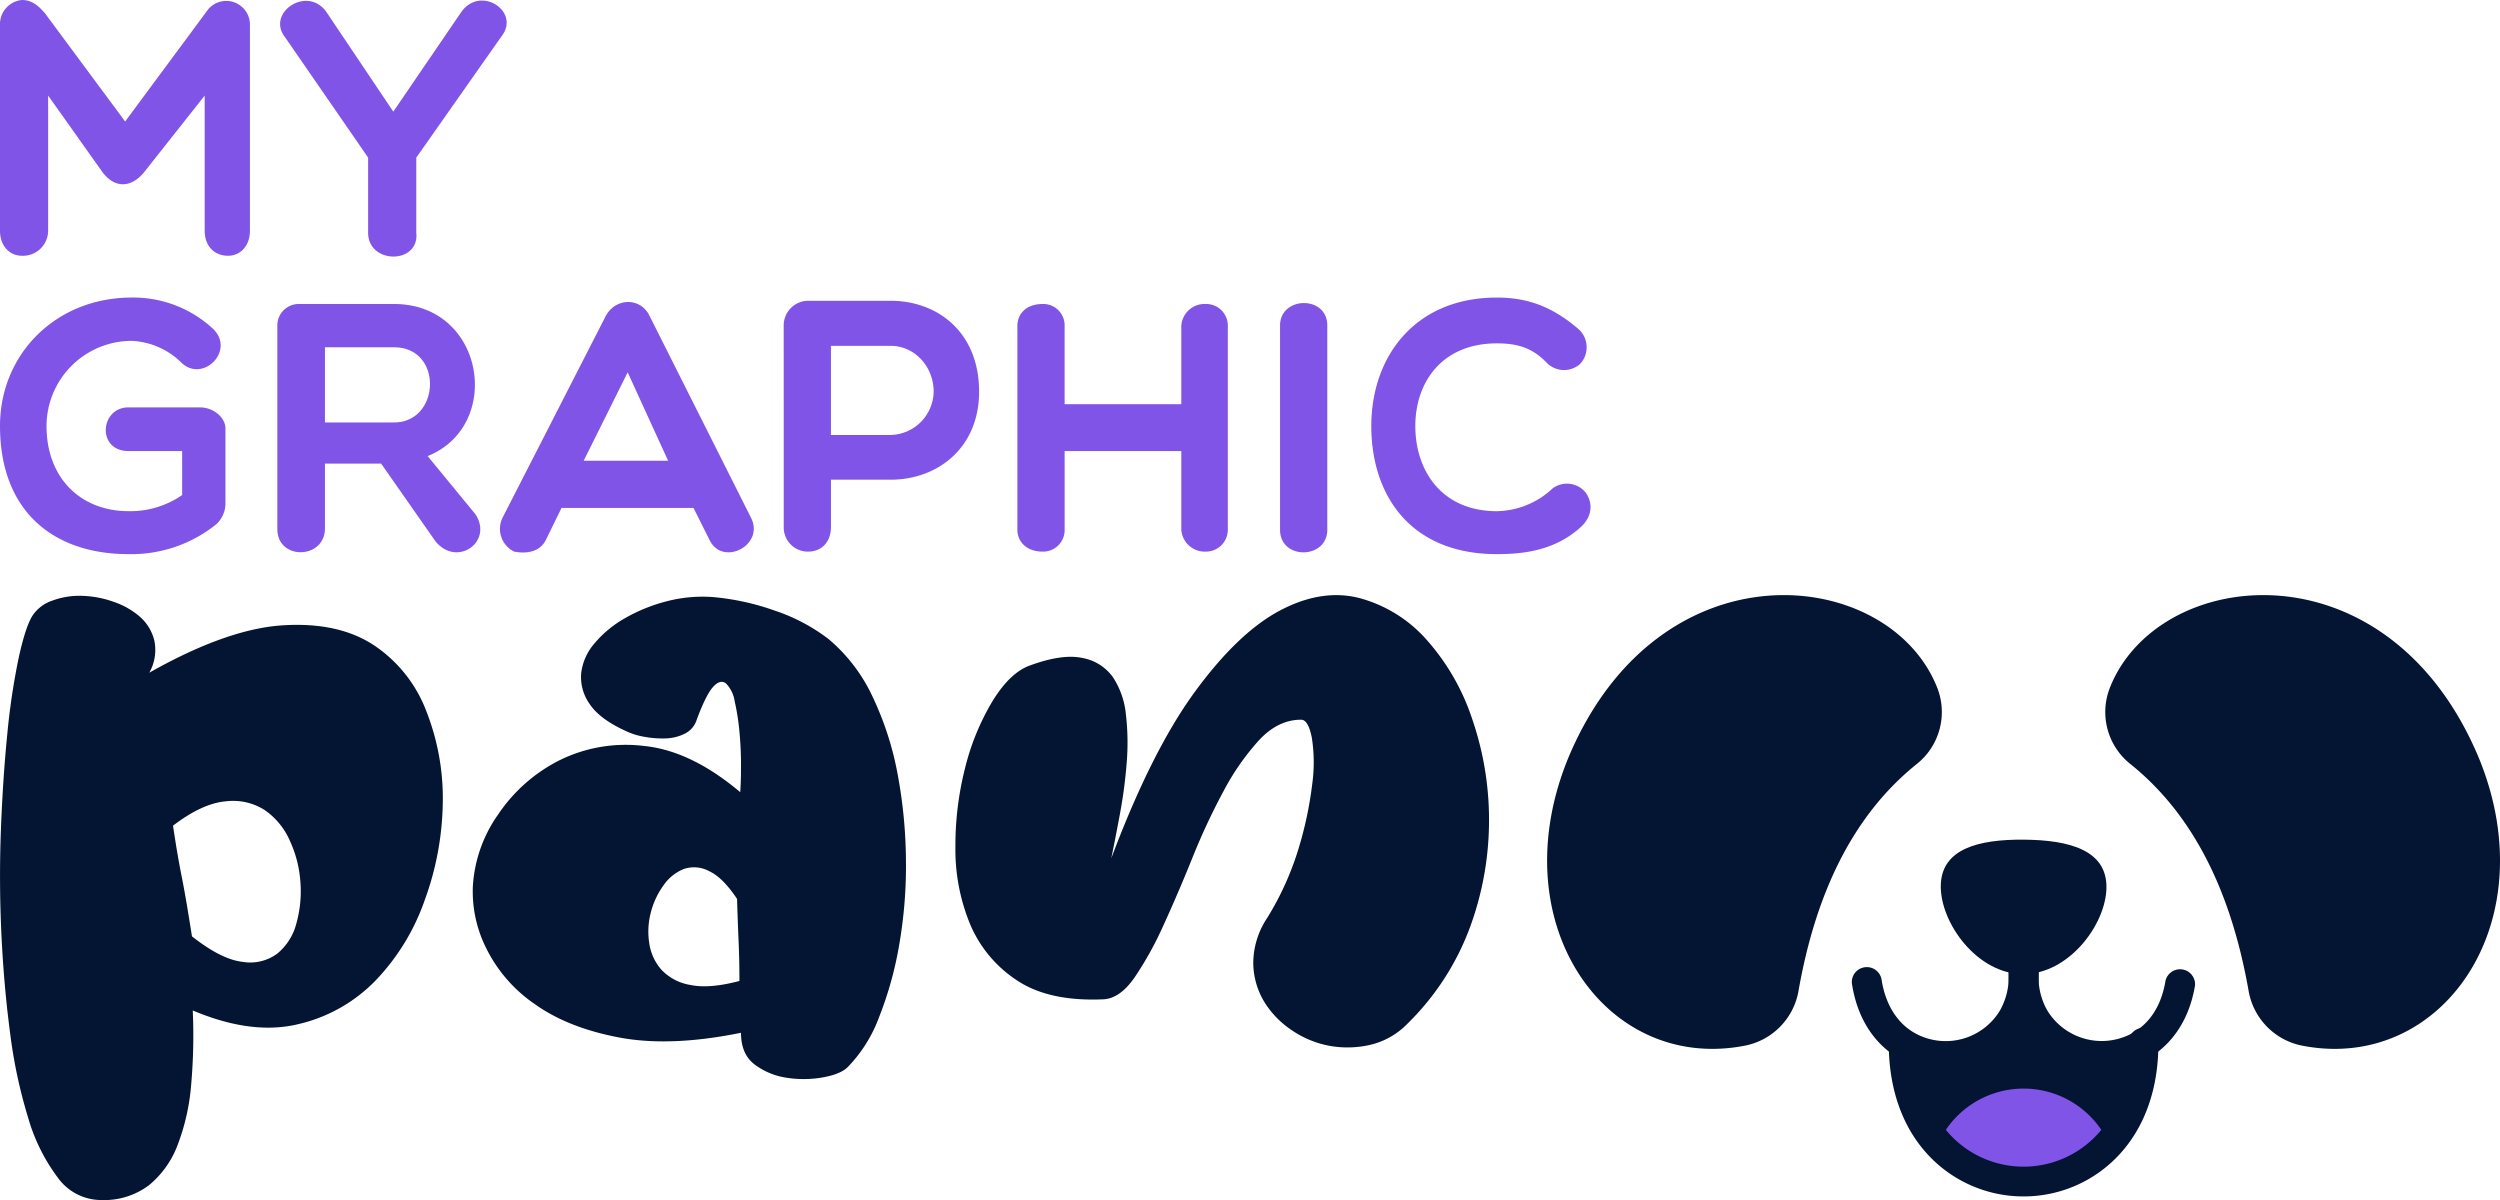 <svg xmlns="http://www.w3.org/2000/svg" xmlns:xlink="http://www.w3.org/1999/xlink" width="500" height="240" viewBox="0 0 500 240">
  <defs>
    <clipPath id="clip-mgplogo">
      <rect width="500" height="240"/>
    </clipPath>
  </defs>
  <g id="mgplogo" clip-path="url(#clip-mgplogo)">
    <g id="Group_532" data-name="Group 532" transform="translate(1354 175)">
      <path id="Path_582" data-name="Path 582" d="M19.833-197.888a10.7,10.7,0,0,1-8.623-4.461A36.995,36.995,0,0,1,5.277-214.3a100.059,100.059,0,0,1-3.639-17.126Q.372-241.062-.1-251.417t-.079-20.631q.4-10.275,1.266-18.958A139.177,139.177,0,0,1,3.3-305.982q1.345-6.293,2.769-8.682a7.657,7.657,0,0,1,4.035-3.107,15.663,15.663,0,0,1,5.933-.956,20.513,20.513,0,0,1,6.329,1.2,15.619,15.619,0,0,1,5.3,3.027,9.251,9.251,0,0,1,2.848,4.779,9.219,9.219,0,0,1-1.028,6.373q15.506-8.762,26.661-9.479t18.275,3.983a27.6,27.6,0,0,1,10.522,13.3,47.459,47.459,0,0,1,3.244,18.4,59.011,59.011,0,0,1-3.639,19.356,44.2,44.2,0,0,1-9.889,16.09,31.4,31.4,0,0,1-15.585,8.683Q49.9-230.866,38.187-235.8a112.835,112.835,0,0,1-.316,14.816,43.38,43.38,0,0,1-2.69,12.028,19.075,19.075,0,0,1-5.775,8.125A14.946,14.946,0,0,1,19.833-197.888Zm18.2-52.733q5.854,4.62,10.126,5.1a9.094,9.094,0,0,0,6.962-1.673,11.5,11.5,0,0,0,3.8-6.054,23.843,23.843,0,0,0,.791-8.285,23.436,23.436,0,0,0-2.136-8.284,14.538,14.538,0,0,0-4.984-6.054,11.753,11.753,0,0,0-7.832-1.752q-4.668.4-10.522,4.859.475,3.186.87,5.5t.87,4.7q.475,2.39.949,5.178T38.029-250.621ZM147.68-279.456q.158-2.071.158-5.417t-.316-6.691a45.579,45.579,0,0,0-.949-6.054,6.42,6.42,0,0,0-1.74-3.585q-1.108-.877-2.532.637t-3.323,6.611a4.615,4.615,0,0,1-2.373,2.788,9.126,9.126,0,0,1-3.8.956,19.783,19.783,0,0,1-4.272-.319,13.926,13.926,0,0,1-3.8-1.194q-5.221-2.39-7.2-5.417a9.3,9.3,0,0,1-1.661-6.133,11.1,11.1,0,0,1,2.69-5.974,22.266,22.266,0,0,1,6.092-5.019,33.482,33.482,0,0,1,8.228-3.345,28.459,28.459,0,0,1,9.256-.876,49.8,49.8,0,0,1,12.421,2.708,36.828,36.828,0,0,1,10.838,5.736,33.619,33.619,0,0,1,8.782,11.55,62.339,62.339,0,0,1,4.984,15.454,97.063,97.063,0,0,1,1.661,17.206,92.052,92.052,0,0,1-1.345,16.887,72.187,72.187,0,0,1-4.035,14.5,28.453,28.453,0,0,1-6.25,9.957q-1.424,1.434-4.984,2.071a21.824,21.824,0,0,1-7.2.08,14.081,14.081,0,0,1-6.408-2.628q-2.769-2.072-2.769-6.373-14.082,2.868-24.288.956T106.7-237a29.188,29.188,0,0,1-9.731-11.072A25.291,25.291,0,0,1,94.2-260.5,27.681,27.681,0,0,1,99.263-275a32.241,32.241,0,0,1,12.262-10.833,29.918,29.918,0,0,1,16.93-2.868Q137.87-287.741,147.68-279.456Zm-.633,21.348q-2.848-4.3-5.617-5.576a6.362,6.362,0,0,0-5.063-.4,9,9,0,0,0-4.035,3.266A15.954,15.954,0,0,0,129.8-255.4a15.03,15.03,0,0,0-.316,6.134,10.177,10.177,0,0,0,2.452,5.337,10.268,10.268,0,0,0,5.775,3.027q3.8.8,9.81-.8,0-4.142-.158-7.726T147.047-258.109Zm58.544-46.678q6.487-2.39,10.522-1.513a9.556,9.556,0,0,1,6.092,3.823,16.353,16.353,0,0,1,2.611,7.488,48.563,48.563,0,0,1,.158,9.638,96.374,96.374,0,0,1-1.345,10.2q-.949,5.1-1.74,8.922,8.07-21.507,16.772-33.376t17.088-16.25q8.386-4.381,15.9-2.39a27.383,27.383,0,0,1,13.291,8.284,44.989,44.989,0,0,1,9.1,15.772,61.89,61.89,0,0,1,3.4,20.153,61.94,61.94,0,0,1-3.718,21.348,52.371,52.371,0,0,1-12.5,19.436,15.27,15.27,0,0,1-7.437,4.3,20.107,20.107,0,0,1-8.149.239,19.7,19.7,0,0,1-7.595-3.107,18.367,18.367,0,0,1-5.617-5.815,15.278,15.278,0,0,1-2.136-7.727,16.429,16.429,0,0,1,2.769-8.922,58.8,58.8,0,0,0,6.329-14.02,74.946,74.946,0,0,0,2.69-12.745,31.619,31.619,0,0,0-.079-9.32q-.712-3.584-2.136-3.584-4.589,0-8.386,4.062a49.144,49.144,0,0,0-7.12,10.2,131.384,131.384,0,0,0-6.25,13.382q-2.927,7.249-5.775,13.462a68.6,68.6,0,0,1-5.775,10.435q-2.927,4.221-6.25,4.381-10.918.478-17.326-3.823a25.018,25.018,0,0,1-9.335-11.232,39.127,39.127,0,0,1-2.927-15.373,63.085,63.085,0,0,1,1.978-16.011,48.466,48.466,0,0,1,5.459-13.223Q201.635-303.353,205.59-304.787Z" transform="translate(-1353.635 262.894)" fill="#041433"/>
      <path id="Path_576" data-name="Path 576" d="M425.944,507.71c-12.823,10.264-20.3,25.886-23.738,45.548a13.511,13.511,0,0,1-10.837,10.861c-27.8,5.329-48.944-24.7-35.018-57.981,18.329-43.07,64.112-37.875,73.63-13.6A13.279,13.279,0,0,1,425.944,507.71Z" transform="translate(-1396.525 -529.961)" fill="#041433"/>
      <path id="Path_577" data-name="Path 577" d="M1064.912,507.71c12.822,10.264,20.294,25.886,23.736,45.548a13.512,13.512,0,0,0,10.836,10.861c27.8,5.329,48.946-24.7,35.018-57.981-18.328-43.07-64.109-37.875-73.63-13.6A13.272,13.272,0,0,0,1064.912,507.71Z" transform="translate(-1992.905 -529.961)" fill="#041433"/>
      <path id="Path_578" data-name="Path 578" d="M884.424,801.452c-.073,7.423-7.577,17.416-16.729,17.336s-16.476-10.211-16.407-17.63,7.5-9.342,16.654-9.261S884.491,794.03,884.424,801.452Z" transform="translate(-1817.133 -798.966)" fill="#041433"/>
      <path id="Path_579" data-name="Path 579" d="M757.183,948.232a18.561,18.561,0,0,1-7.675-1.651c-5.881-2.664-9.775-8.15-10.965-15.432a2.966,2.966,0,0,1,.976-2.933,3,3,0,0,1,4.926,1.981c.859,5.264,3.538,9.161,7.544,10.971a12.687,12.687,0,0,0,16.051-4.9,13.523,13.523,0,0,0,1.8-7.015,19.765,19.765,0,0,0-.266-3.134,2.969,2.969,0,0,1,.98-2.933,3,3,0,0,1,4.923,1.992,25.745,25.745,0,0,1,.34,4.075,19.355,19.355,0,0,1-2.621,10.031A18.564,18.564,0,0,1,757.183,948.232Z" transform="translate(-1722.1 -909.081)" fill="#041433"/>
      <path id="Path_574" data-name="Path 574" d="M955.979,948.3a18.466,18.466,0,0,1-15.934-8.971,19.314,19.314,0,0,1-2.625-10.03,25.658,25.658,0,0,1,.341-4.075,2.978,2.978,0,0,1,1.853-2.481,3.009,3.009,0,0,1,3.069.489,2.968,2.968,0,0,1,.98,2.932,19.923,19.923,0,0,0-.266,3.135,13.439,13.439,0,0,0,1.8,7.009,12.756,12.756,0,0,0,16.328,4.772c2.724-1.324,6.2-4.28,7.267-10.841a3,3,0,0,1,5.9.953c-1.156,7.075-4.9,12.482-10.539,15.226A18.632,18.632,0,0,1,955.979,948.3Z" transform="translate(-1889.686 -909.123)" fill="#041433"/>
      <path id="Path_580" data-name="Path 580" d="M858.249,1020.527s-.414,14.393-5.939,19.187c-9.216-13.4-26.849-13.4-36.065,0L811.43,1028v-7.471l.779-1.591c6.961,3.672,15.822.889,19.866-7.1,1.487.011,2.974.011,4.415.011,4.117,8.115,13.211,10.85,20.211,6.887C857.622,1019.791,858.249,1020.527,858.249,1020.527Z" transform="translate(-1783.562 -984.44)" fill="#041433"/>
      <path id="Path_581" data-name="Path 581" d="M882.074,1120.564a23.1,23.1,0,0,1-34.2,0,18.774,18.774,0,0,1,34.2,0Z" transform="translate(-1814.257 -1066.824)" fill="#8054e7"/>
      <path id="Path_575" data-name="Path 575" d="M812.31,1065.729a26.03,26.03,0,0,1-19.329-8.562c-4.99-5.5-7.631-13.1-7.631-21.973a3,3,0,0,1,5.979,0c0,7.376,2.11,13.6,6.1,18a20.105,20.105,0,0,0,29.756,0c4-4.41,6.107-10.635,6.107-18.01a2.972,2.972,0,0,1,1.431-2.749,3.009,3.009,0,0,1,3.114,0,2.972,2.972,0,0,1,1.432,2.749c0,8.87-2.641,16.47-7.637,21.981A26.025,26.025,0,0,1,812.31,1065.729Z" transform="translate(-1761.592 -1001.443)" fill="#041433"/>
      <path id="Path_584" data-name="Path 584" d="M76.384-362.552V-377.8c0-2.219-2.433-4.223-5.081-4.223H56.989c-5.726,0-6.37,8.732,0,8.732H67.724v8.8a18.209,18.209,0,0,1-10.735,3.221c-9.376,0-16.39-6.441-16.39-17.033A17.064,17.064,0,0,1,57.633-395.33a15.118,15.118,0,0,1,10.091,4.509c4.294,3.793,10.592-2.576,6.227-6.871a23.446,23.446,0,0,0-16.318-6.3c-15.1,0-26.338,11.236-26.338,25.694,0,17.033,10.664,25.622,25.694,25.622a27.11,27.11,0,0,0,17.606-6.012A5.777,5.777,0,0,0,76.384-362.552Zm19.9-8.231h11.237l10.807,15.459c4.294,5.439,11.737.143,8.016-5.368l-9.519-11.594c15.173-6.083,11.451-30.417-6.728-30.417H91.056a4.278,4.278,0,0,0-4.294,4.366v40.652c0,6.3,9.519,6.083,9.519-.143Zm0-23.26h13.813c9.877,0,9.3,15.03,0,15.03H96.28Zm44.23,38.433,3.078-6.3H170l3.149,6.3c2.577,5.582,11.236,1.145,8.3-4.437L161.266-400.2c-1.789-3.936-6.942-3.793-8.875,0l-20.541,40.151a5.049,5.049,0,0,0,2.29,6.871C136.717-352.675,139.366-353.176,140.511-355.609Zm7.515-15.746,8.8-17.678,8.087,17.678Zm40.008,13.241a4.835,4.835,0,0,0,4.867,4.939c2.577,0,4.58-1.79,4.58-4.939v-9.447h11.952c9.3,0,17.678-6.3,17.678-17.606,0-11.953-8.374-18.179-17.678-18.179H192.9a4.924,4.924,0,0,0-4.867,4.939Zm21.4-36.214c4.8,0,8.588,4.151,8.588,9.161a8.817,8.817,0,0,1-8.588,8.66H197.48v-17.821Zm30.417,41.153a4.311,4.311,0,0,0,4.366-4.438v-15.673h23.332v15.673a4.7,4.7,0,0,0,4.867,4.438,4.37,4.37,0,0,0,4.437-4.438v-40.651a4.327,4.327,0,0,0-4.437-4.438,4.654,4.654,0,0,0-4.867,4.438v15.6H244.215v-15.6a4.269,4.269,0,0,0-4.366-4.438c-3.221,0-5.082,1.861-5.082,4.438v40.651C234.768-355.108,236.629-353.176,239.85-353.176Zm47.451-4.366c0,6.084,9.447,5.941,9.447,0v-40.866c0-6.083-9.447-5.869-9.447,0Zm43.371,4.867c5.94,0,11.952-.931,16.962-5.583,2.5-2.5,1.932-5.153.787-6.728a4.82,4.82,0,0,0-6.584-.858,16.666,16.666,0,0,1-11.165,4.58c-11.093,0-16.318-8.158-16.318-17.033,0-8.732,5.3-16.533,16.318-16.533,4.079,0,7.085.859,10.02,3.937a4.85,4.85,0,0,0,6.584.215,4.881,4.881,0,0,0-.215-6.942c-5.225-4.509-10.163-6.369-16.39-6.369-16.461,0-25.121,11.88-25.121,25.694S313.352-352.675,330.672-352.675Z" transform="translate(-1385.293 288.502)" fill="#8054e7"/>
      <path id="Path_585" data-name="Path 585" d="M-79.171-70.708c2.408,3.211,5.692,3.211,8.319,0l12.113-15.324v27c0,3.211,2.043,5.035,4.67,5.035,2.335,0,4.378-1.824,4.378-5.035v-41.082a4.735,4.735,0,0,0-8.318-3.211L-74.647-80.851-90.7-102.523c-1.24-1.386-2.481-2.627-4.6-2.627a4.854,4.854,0,0,0-4.378,5.035v41.082c0,3.211,2.043,5.035,4.378,5.035a5.04,5.04,0,0,0,5.254-5.035v-27Zm53.122-2.919V-58.6c0,6.348,10.289,6.348,9.632,0V-73.627L.657-97.926c3.794-4.889-4.159-10.216-8.027-4.889L-21.014-82.822l-13.426-19.993c-3.867-5.327-12.113.292-8.173,5.181Z" transform="translate(-1254.325 -69.85)" fill="#8054e7"/>
    </g>
  </g>
</svg>
